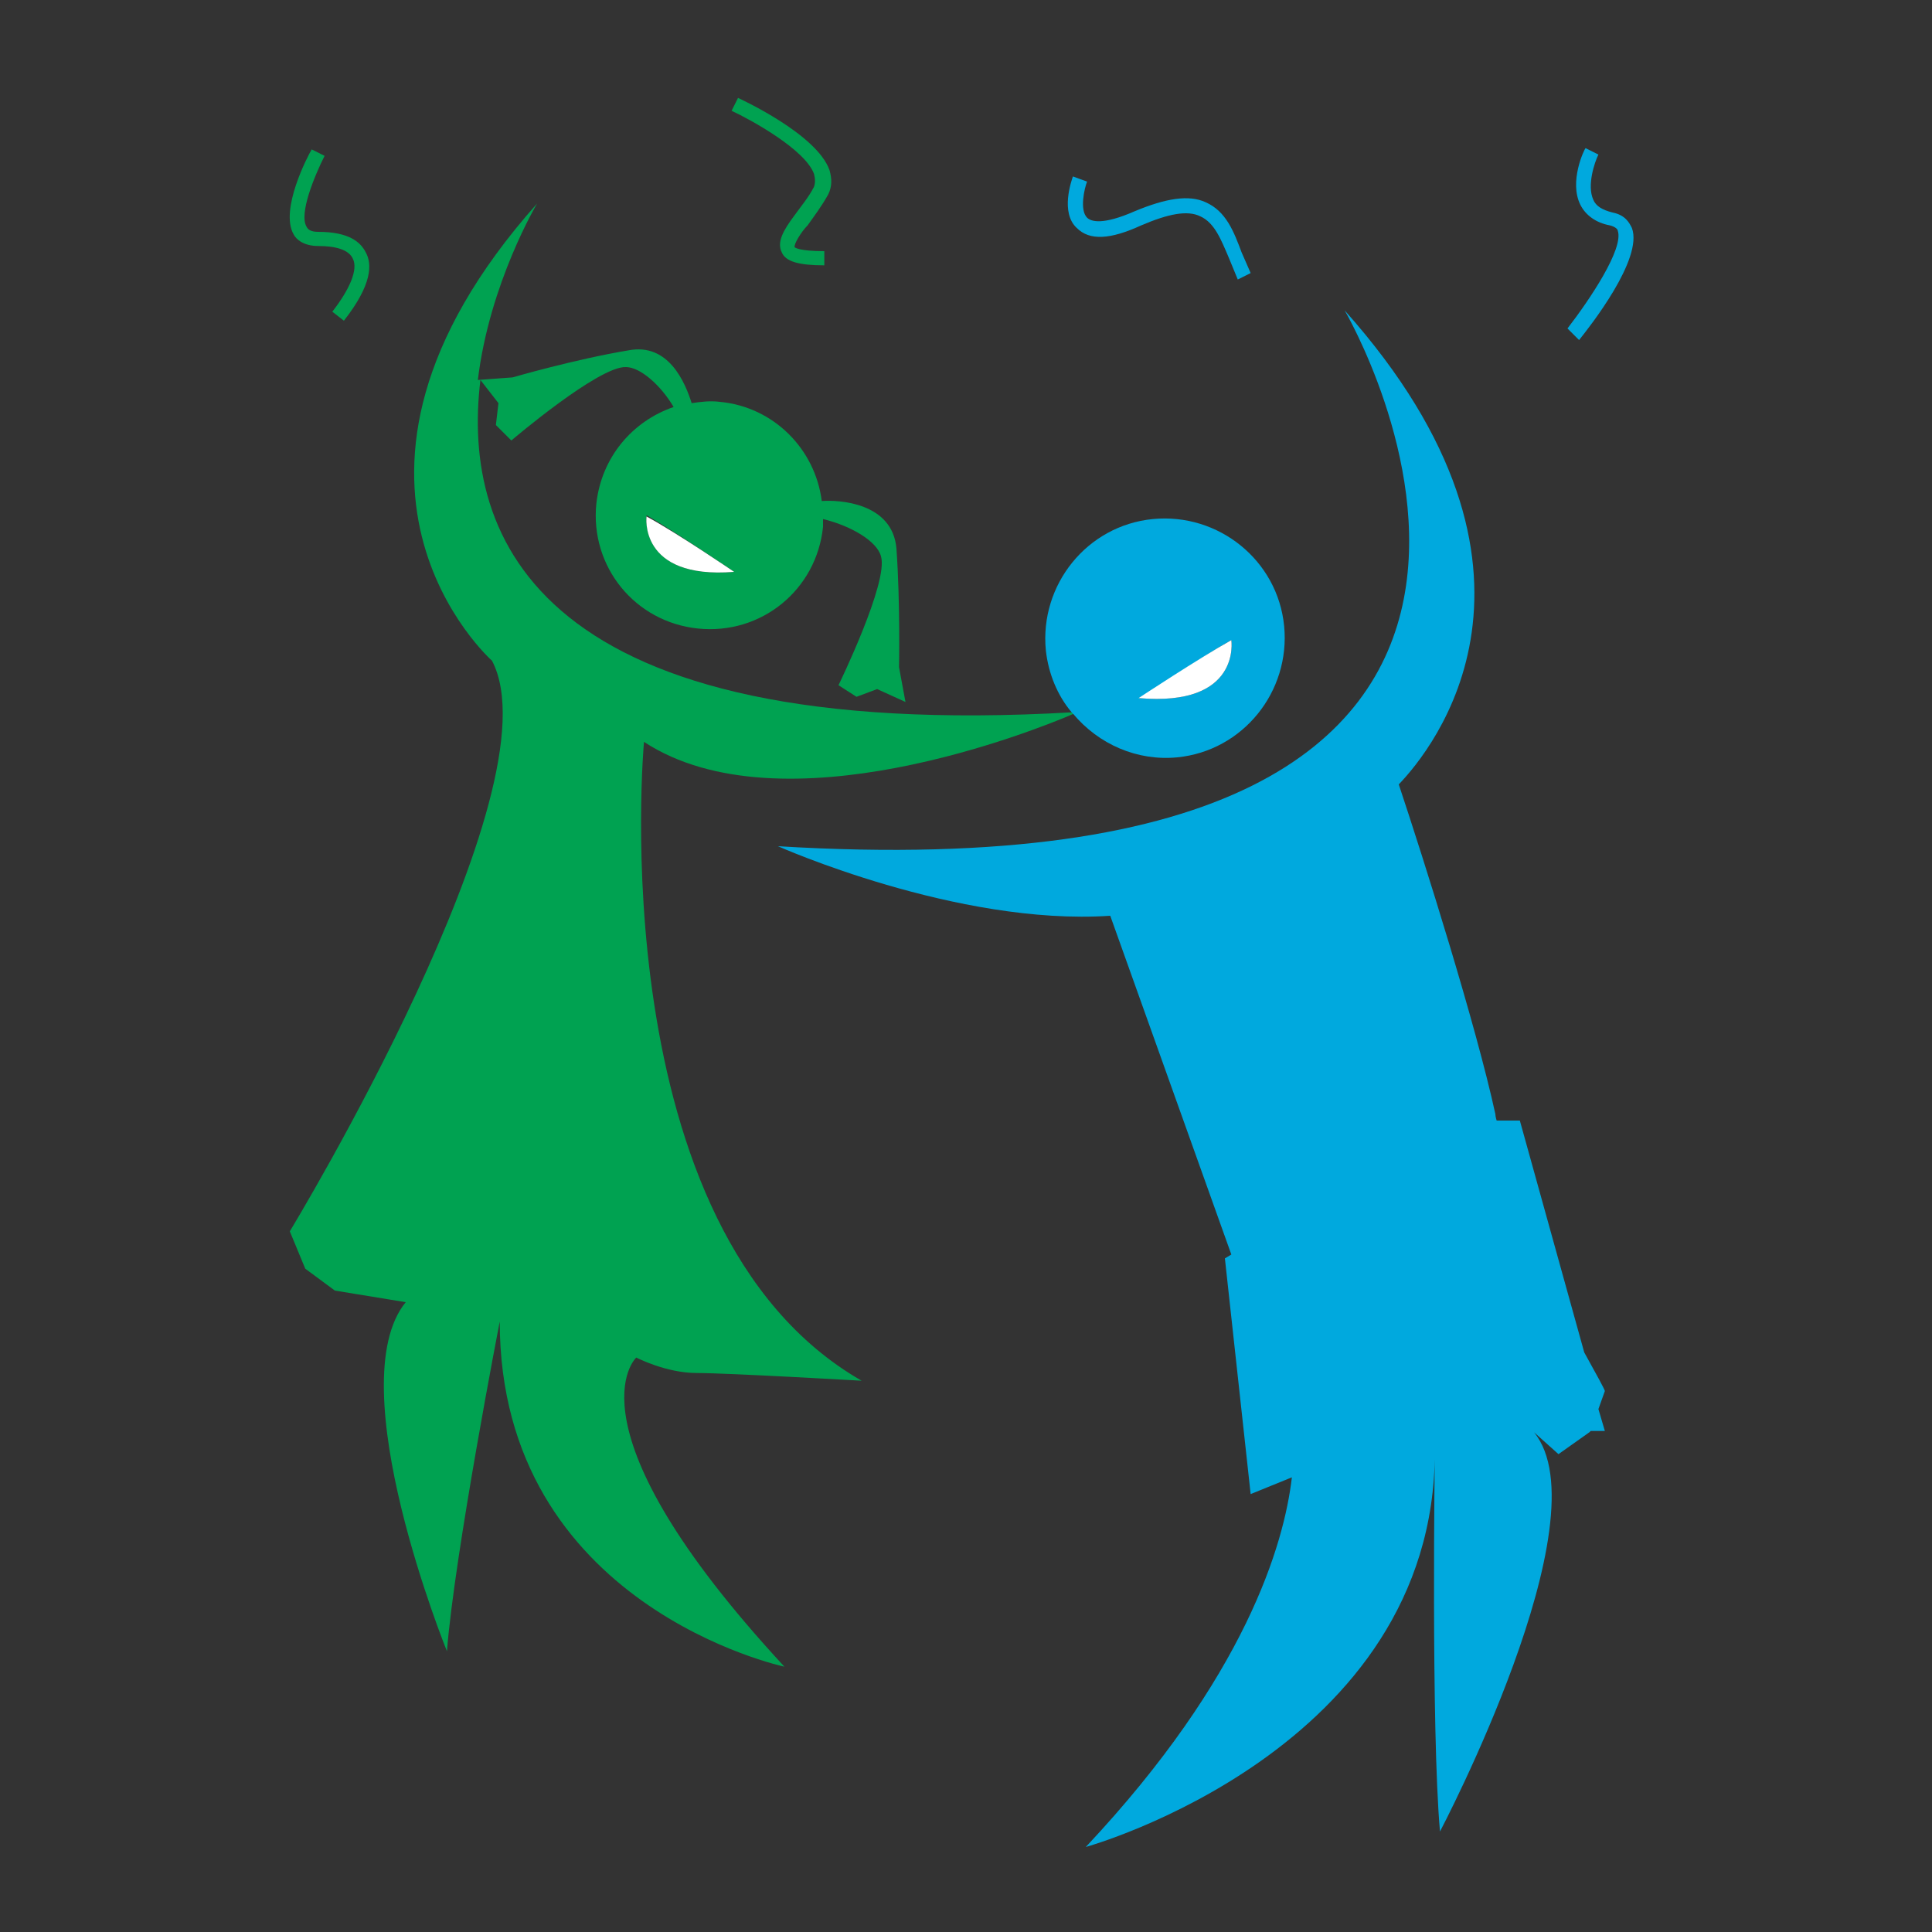 <?xml version="1.0" encoding="utf-8"?>
<!-- Generator: Adobe Illustrator 18.1.0, SVG Export Plug-In . SVG Version: 6.00 Build 0)  -->
<svg version="1.1" id="Layer_1" xmlns="http://www.w3.org/2000/svg" xmlns:xlink="http://www.w3.org/1999/xlink" x="0px" y="0px"
	 viewBox="0 0 150 150" enable-background="new 0 0 150 150" xml:space="preserve">
<rect x="0" y="0" width="150" height="150" fill="#333333" stroke="none"/>
<g>
	<path fill="#00A251" d="M49.4,105.4c0,0,2.3,1.2,4.7,1.2s12.8,0.6,12.8,0.6C46.5,95.5,50,57.6,50,57.6c10.7,7,30.4-0.9,33.4-2.2
		c0,0-0.1-0.1-0.1-0.1c-41.5,2.4-47.5-13.5-46-25.8l1.4,1.8L38.5,33l1.2,1.2c0,0,6.8-5.8,8.9-5.7c1.1,0,2.7,1.4,3.7,3.1
		c-3.2,1.1-5.6,3.9-6,7.5c-0.5,4.9,3,9.2,7.9,9.7c4.9,0.5,9.2-3,9.7-7.9c0-0.2,0-0.4,0-0.6c2.1,0.5,4.2,1.7,4.5,2.9
		c0.6,2-3.3,10-3.3,10l1.4,0.9l1.6-0.6l2.2,1l-0.5-2.7c0,0,0.1-5-0.2-9.2c-0.3-3.6-4.5-3.8-5.8-3.7c-0.5-4-3.7-7.3-7.9-7.7
		c-0.8-0.1-1.5,0-2.2,0.1c-0.5-1.6-1.8-4.7-4.9-4.1c-4.2,0.7-9,2.1-9,2.1l-2.7,0.2c0.9-7.5,4.6-13.7,4.6-13.7
		c-19.2,21.6-3.5,35.5-3.5,35.5c5.2,9.9-15.7,44.3-15.7,44.3l1.2,2.9l2.3,1.7l5.5,0.9c-5.2,6.4,3.2,27.1,3.2,27.1
		c0.6-7.6,4.1-25.6,4.1-25.6c0,22.1,22.1,26.8,22.1,26.8C43.6,110.7,49.4,105.4,49.4,105.4z M57,44.4C49.5,45,50.2,40,50.2,40
		C52.6,41.4,57,44.4,57,44.4z"/>
	<path fill="#FFFFFF" d="M57,44.4c0,0-4.4-3-6.8-4.3C50.2,40,49.5,45,57,44.4z"/>
	<path fill="#00A9DE" d="M123,105l-5-18h-1.8c0,0-0.1-0.3-0.1-0.5c-1.5-6.9-5.5-19.6-7.5-25.6c2.6-2.7,13.9-16.5-4.2-36.8
		c0,0,26.9,45.9-44,41.6c0,0,13.9,6.2,25.8,5.4l9.4,26.3l-0.5,0.3l2,18.3l3.2-1.3c-0.6,5.2-3.6,15.5-16,28.7c0,0,27.1-7.5,27.1-30.7
		c0,0-0.3,21.6,0.4,29.5c0,0,12.8-24.3,7.3-31l1.9,1.7l2.4-1.7l0.1-0.1h1.1l-0.5-1.7l0.5-1.4C124.6,107.9,124,106.8,123,105z"/>
	<path fill="#00A9DE" d="M91.4,58.8c5.1-0.5,8.8-5.1,8.3-10.2c-0.5-5.1-5.1-8.8-10.2-8.3c-5.1,0.5-8.8,5.1-8.3,10.2
		c0.2,1.8,0.9,3.5,2,4.8c0,0,0.1,0.1,0.1,0.1C85.3,57.8,88.3,59.1,91.4,58.8z M95.6,49.7c0,0,0.8,5.2-7.2,4.5
		C88.5,54.3,93.1,51.1,95.6,49.7z"/>
	<path fill="#FFFFFF" d="M95.6,49.7c-2.5,1.4-7.2,4.5-7.2,4.5C96.4,54.9,95.6,49.7,95.6,49.7z"/>
	<path fill="#00A9DE" d="M88.6,17.5c2.1-0.9,3.6-1.2,4.6-0.7c1.1,0.5,1.6,1.8,2.2,3.2l0.7,1.7l1-0.5l-0.7-1.6
		c-0.6-1.6-1.2-3.2-2.8-3.9c-1.3-0.6-3.1-0.3-5.5,0.7c-2.5,1.1-3.4,0.8-3.7,0.5c-0.6-0.6-0.2-2.3,0-2.8l-1.1-0.4
		c-0.1,0.3-1,2.8,0.3,4C84.6,18.7,86.2,18.6,88.6,17.5z"/>
	<path fill="#00A251" d="M63.2,13.5c0.1,0.4,0.1,0.7,0,1c-0.4,0.8-1,1.5-1.5,2.2c-0.9,1.2-1.4,2.1-1,2.9c0.3,0.7,1.3,1,3.3,1v-1.1
		c-2,0-2.3-0.3-2.3-0.3c-0.1-0.2,0.5-1.2,1-1.7c0.5-0.7,1.1-1.5,1.6-2.4c0.3-0.6,0.3-1.2,0.1-1.9c-1-2.8-6.9-5.5-7.1-5.6l-0.5,1
		C58.3,9.3,62.5,11.6,63.2,13.5z"/>
	<path fill="#00A251" d="M24.7,19.1c1.4,0,2.4,0.3,2.7,1c0.4,0.8-0.2,2.3-1.6,4.1l0.9,0.7c2.2-2.8,2.2-4.4,1.7-5.3
		C28,18.8,27.1,18,24.7,18c-0.6,0-0.8-0.2-0.9-0.4c-0.6-1,0.6-3.9,1.4-5.5l-1-0.5c-0.3,0.5-2.5,4.7-1.4,6.6
		C23,18.6,23.6,19.1,24.7,19.1z"/>
	<path fill="#00A9DE" d="M122.6,26.4c0.8-1,5-6.3,4.1-8.7c-0.2-0.4-0.5-1-1.5-1.2c-0.8-0.2-1.3-0.5-1.5-1c-0.5-1.1,0.1-2.9,0.4-3.5
		l-1-0.5c-0.1,0.1-1.3,2.6-0.4,4.4c0.4,0.8,1.2,1.4,2.3,1.6c0.4,0.1,0.6,0.3,0.6,0.4c0.5,1.4-2.2,5.4-3.9,7.6L122.6,26.4z"/>
</g>
</svg>
